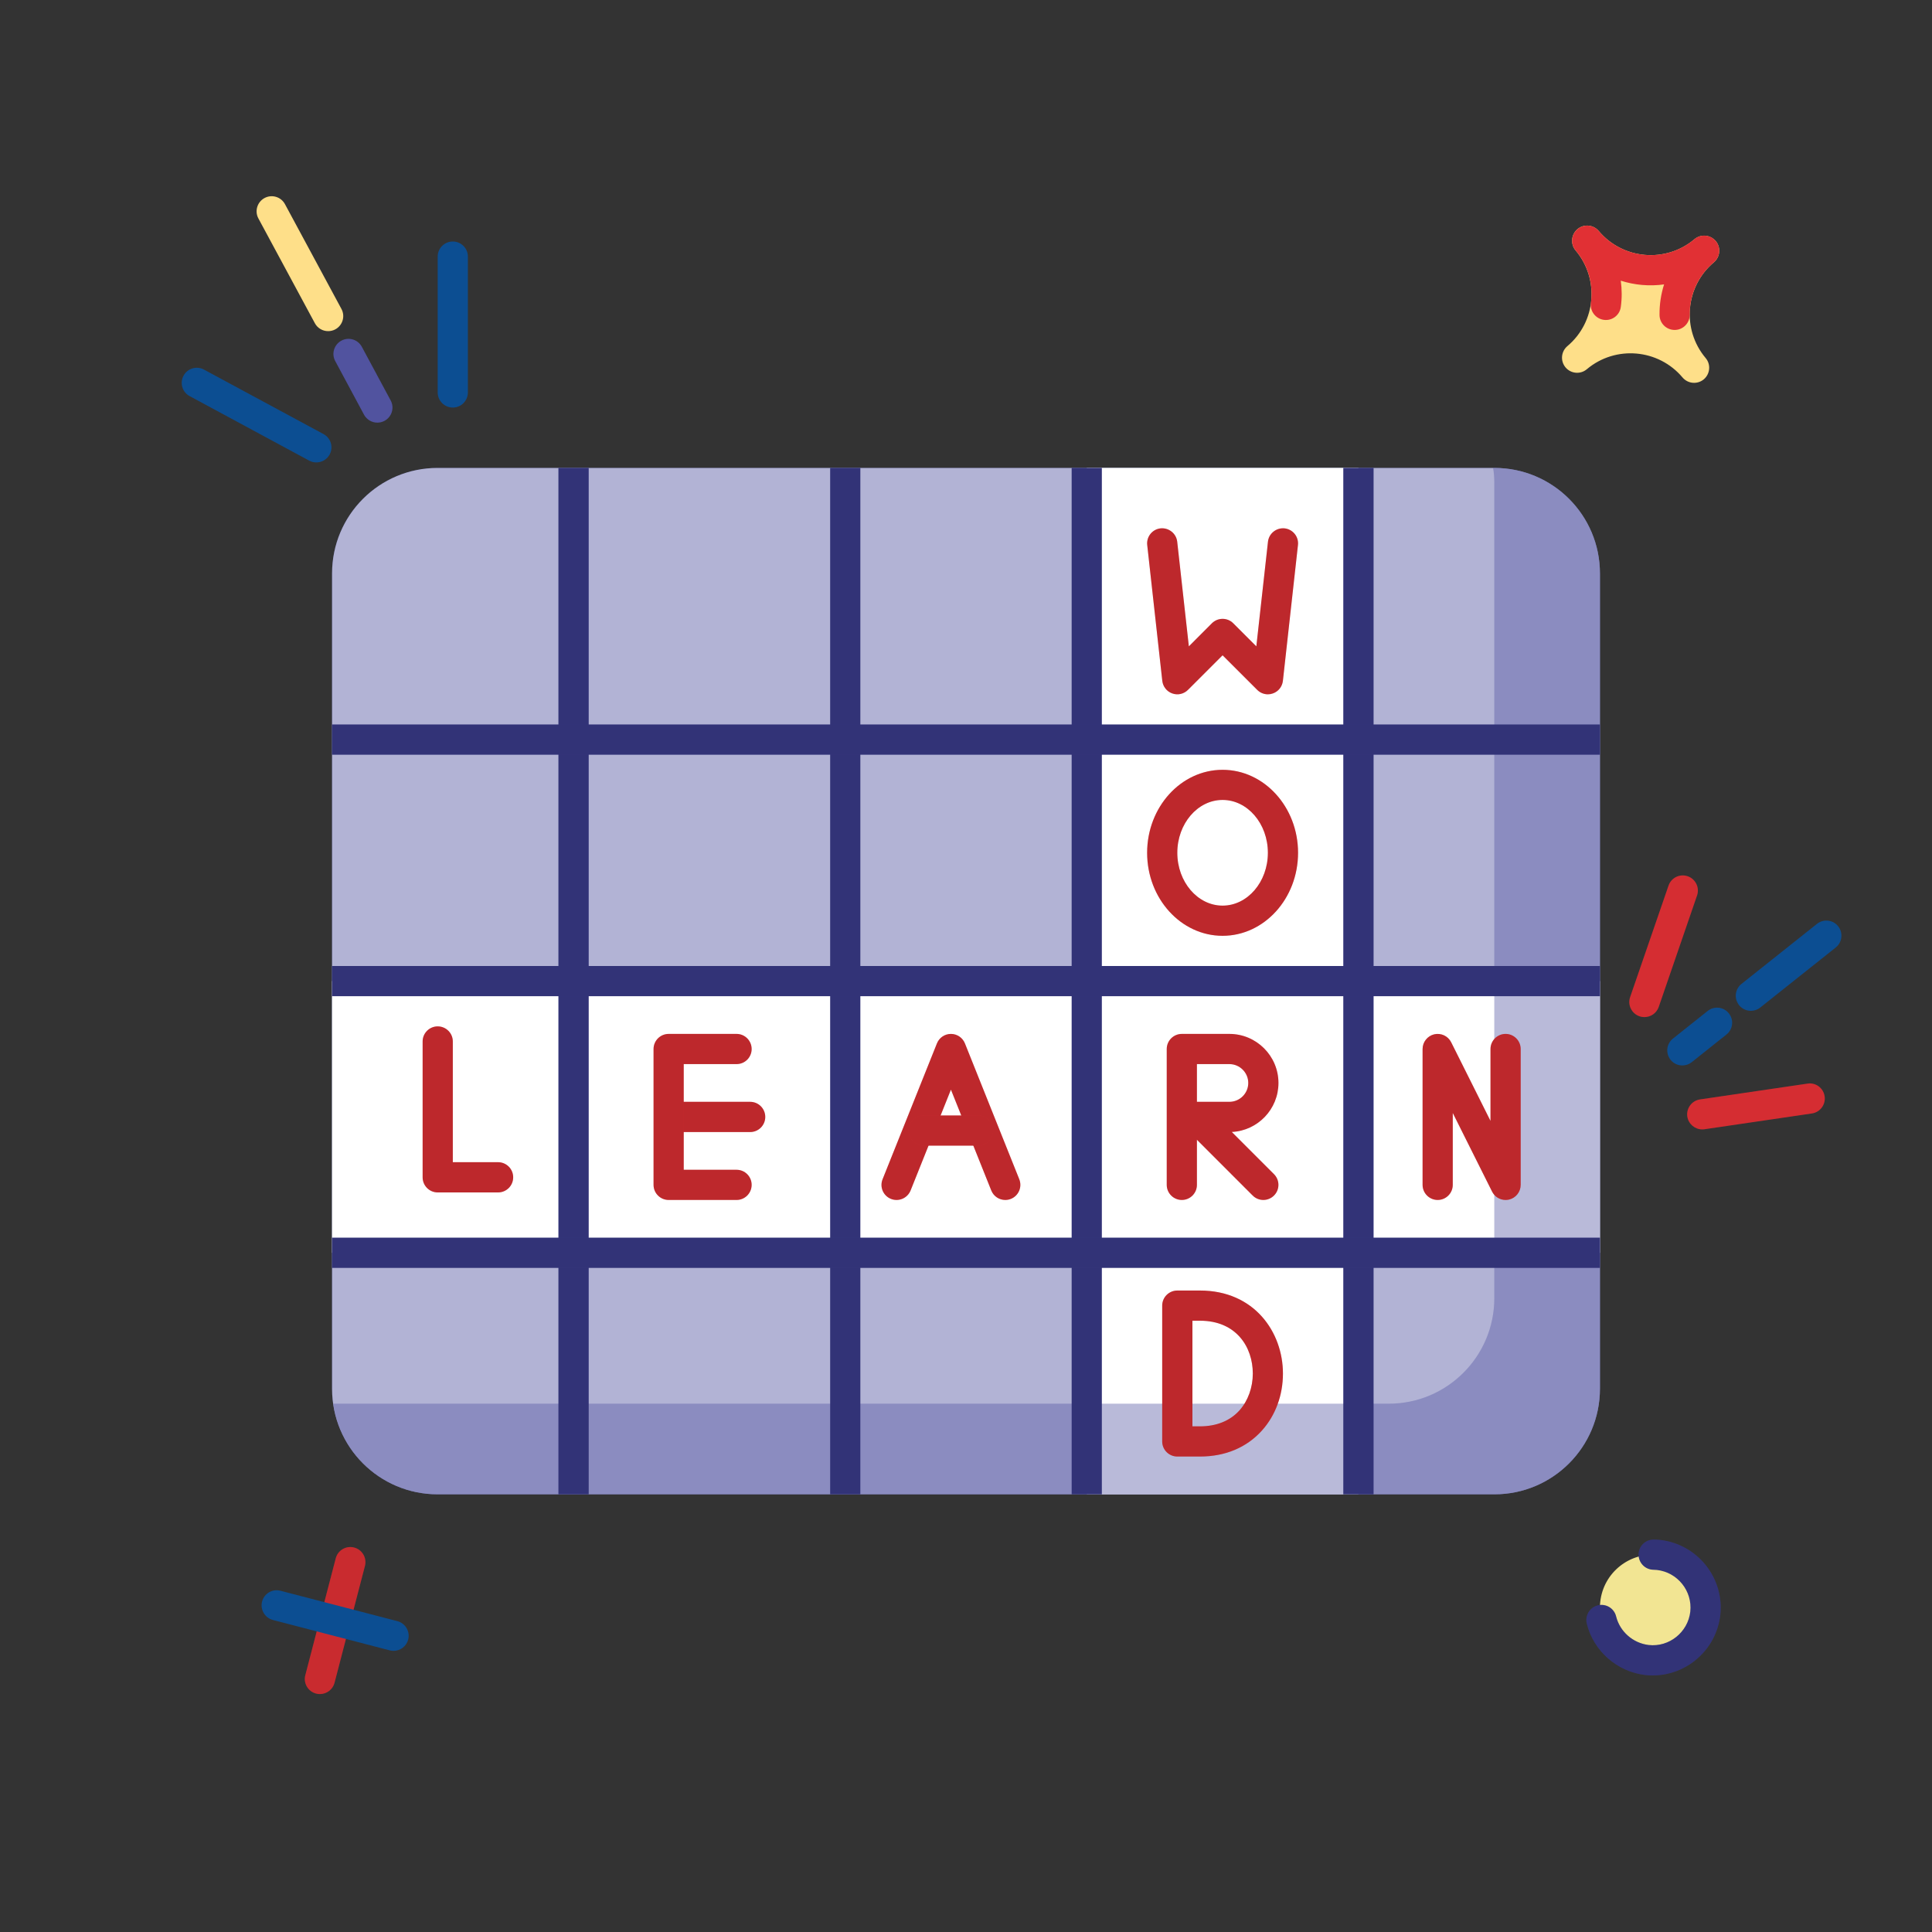 <svg width="40" height="40" viewBox="0 0 40 40" fill="none" xmlns="http://www.w3.org/2000/svg">
<rect x="0" y="0" width="40" height="40" fill="#333333" stroke="none"/>
<path d="M33.125 11.872V28.753C33.125 29.959 32.147 30.938 30.941 30.938H9.059C7.853 30.938 6.875 29.959 6.875 28.753V11.872C6.875 10.666 7.853 9.688 9.059 9.688H30.941C32.147 9.688 33.125 10.666 33.125 11.872Z" fill="#3E4095"/>
<path d="M33.125 11.872V28.753C33.125 29.959 32.147 30.938 30.941 30.938H9.059C7.853 30.938 6.875 29.959 6.875 28.753V11.872C6.875 10.666 7.853 9.688 9.059 9.688H30.941C32.147 9.688 33.125 10.666 33.125 11.872Z" fill="white" fill-opacity="0.6"/>
<path d="M28.125 9.688H22.5V30.938H28.125V9.688Z" fill="white"/>
<path d="M33.125 20.312H6.875V25.938H33.125V20.312Z" fill="white"/>
<g opacity="0.4">
<path d="M33.125 11.872V28.753C33.125 29.959 32.147 30.938 30.941 30.938H9.059C7.959 30.938 7.047 30.122 6.9 29.062H28.753C29.959 29.062 30.938 28.084 30.938 26.878V9.997C30.938 9.891 30.931 9.787 30.913 9.688H30.941C32.147 9.688 33.125 10.666 33.125 11.872Z" fill="#3E4095"/>
<path d="M33.125 11.872V28.753C33.125 29.959 32.147 30.938 30.941 30.938H9.059C7.959 30.938 7.047 30.122 6.9 29.062H28.753C29.959 29.062 30.938 28.084 30.938 26.878V9.997C30.938 9.891 30.931 9.787 30.913 9.688H30.941C32.147 9.688 33.125 10.666 33.125 11.872Z" fill="white" fill-opacity="0.1"/>
</g>
<path d="M12.188 9.688H11.562V30.938H12.188V9.688Z" fill="#3E4095"/>
<path d="M12.188 9.688H11.562V30.938H12.188V9.688Z" fill="black" fill-opacity="0.2"/>
<path d="M17.812 9.688H17.188V30.938H17.812V9.688Z" fill="#3E4095"/>
<path d="M17.812 9.688H17.188V30.938H17.812V9.688Z" fill="black" fill-opacity="0.2"/>
<path d="M22.812 9.688H22.188V30.938H22.812V9.688Z" fill="#3E4095"/>
<path d="M22.812 9.688H22.188V30.938H22.812V9.688Z" fill="black" fill-opacity="0.2"/>
<path d="M28.438 9.688H27.812V30.938H28.438V9.688Z" fill="#3E4095"/>
<path d="M28.438 9.688H27.812V30.938H28.438V9.688Z" fill="black" fill-opacity="0.2"/>
<path d="M33.125 20H6.875V20.625H33.125V20Z" fill="#3E4095"/>
<path d="M33.125 20H6.875V20.625H33.125V20Z" fill="black" fill-opacity="0.2"/>
<path d="M33.125 15H6.875V15.625H33.125V15Z" fill="#3E4095"/>
<path d="M33.125 15H6.875V15.625H33.125V15Z" fill="black" fill-opacity="0.2"/>
<path d="M33.125 25.625H6.875V26.25H33.125V25.625Z" fill="#3E4095"/>
<path d="M33.125 25.625H6.875V26.25H33.125V25.625Z" fill="black" fill-opacity="0.2"/>
<path d="M7.813 8.75C7.702 8.75 7.594 8.691 7.537 8.586L6.941 7.476C6.859 7.324 6.916 7.135 7.068 7.053C7.219 6.971 7.409 7.028 7.491 7.18L8.088 8.29C8.17 8.442 8.113 8.631 7.961 8.713C7.913 8.738 7.863 8.75 7.813 8.75Z" fill="#3E4095"/>
<path d="M7.813 8.75C7.702 8.75 7.594 8.691 7.537 8.586L6.941 7.476C6.859 7.324 6.916 7.135 7.068 7.053C7.219 6.971 7.409 7.028 7.491 7.18L8.088 8.29C8.17 8.442 8.113 8.631 7.961 8.713C7.913 8.738 7.863 8.75 7.813 8.75Z" fill="white" fill-opacity="0.1"/>
<path d="M6.794 6.856C6.683 6.856 6.575 6.797 6.519 6.692L5.35 4.523C5.268 4.372 5.325 4.182 5.477 4.1C5.629 4.018 5.818 4.075 5.9 4.227L7.069 6.396C7.151 6.548 7.094 6.737 6.942 6.819C6.895 6.844 6.844 6.856 6.794 6.856Z" fill="#FEDF89"/>
<path d="M9.375 8.438C9.202 8.438 9.062 8.298 9.062 8.125V5.312C9.062 5.14 9.202 5 9.375 5C9.547 5 9.687 5.14 9.687 5.312V8.125C9.687 8.298 9.547 8.438 9.375 8.438Z" fill="#0C4E92"/>
<path d="M6.55 9.574C6.5 9.574 6.449 9.562 6.402 9.537L3.926 8.201C3.774 8.119 3.718 7.93 3.8 7.778C3.881 7.627 4.071 7.569 4.223 7.652L6.698 8.987C6.85 9.069 6.907 9.258 6.825 9.41C6.769 9.514 6.661 9.574 6.55 9.574Z" fill="#0C4E92"/>
<path d="M34.831 22.059C34.739 22.059 34.648 22.019 34.587 21.942C34.479 21.806 34.502 21.61 34.636 21.503L35.355 20.931C35.49 20.823 35.687 20.845 35.794 20.98C35.902 21.116 35.879 21.312 35.744 21.419L35.026 21.991C34.968 22.037 34.9 22.059 34.831 22.059Z" fill="#0C4E92"/>
<path d="M36.25 20.928C36.158 20.928 36.067 20.888 36.005 20.81C35.898 20.675 35.92 20.479 36.055 20.371L37.618 19.128C37.753 19.02 37.95 19.043 38.057 19.177C38.164 19.313 38.142 19.509 38.007 19.617L36.444 20.86C36.387 20.906 36.318 20.928 36.25 20.928Z" fill="#0C4E92"/>
<path d="M35.243 23.383C35.091 23.383 34.958 23.272 34.934 23.117C34.909 22.946 35.027 22.787 35.198 22.762L37.422 22.435C37.592 22.407 37.752 22.527 37.777 22.698C37.802 22.869 37.684 23.028 37.513 23.053L35.289 23.38C35.274 23.383 35.258 23.383 35.243 23.383Z" fill="#EC3237"/>
<path d="M35.243 23.383C35.091 23.383 34.958 23.272 34.934 23.117C34.909 22.946 35.027 22.787 35.198 22.762L37.422 22.435C37.592 22.407 37.752 22.527 37.777 22.698C37.802 22.869 37.684 23.028 37.513 23.053L35.289 23.38C35.274 23.383 35.258 23.383 35.243 23.383Z" fill="black" fill-opacity="0.1"/>
<path d="M34.046 21.058C34.012 21.058 33.978 21.053 33.944 21.041C33.781 20.985 33.694 20.808 33.75 20.644L34.545 18.336C34.601 18.172 34.779 18.085 34.942 18.142C35.105 18.198 35.192 18.376 35.136 18.539L34.342 20.848C34.297 20.977 34.176 21.058 34.046 21.058Z" fill="#EC3237"/>
<path d="M34.046 21.058C34.012 21.058 33.978 21.053 33.944 21.041C33.781 20.985 33.694 20.808 33.75 20.644L34.545 18.336C34.601 18.172 34.779 18.085 34.942 18.142C35.105 18.198 35.192 18.376 35.136 18.539L34.342 20.848C34.297 20.977 34.176 21.058 34.046 21.058Z" fill="black" fill-opacity="0.1"/>
<path d="M6.623 35.074C6.597 35.074 6.571 35.071 6.545 35.064C6.378 35.021 6.277 34.85 6.321 34.683L6.951 32.264C6.994 32.097 7.164 31.996 7.332 32.04C7.499 32.083 7.599 32.254 7.556 32.421L6.926 34.841C6.889 34.981 6.762 35.074 6.623 35.074Z" fill="#EC3237"/>
<path d="M6.623 35.074C6.597 35.074 6.571 35.071 6.545 35.064C6.378 35.021 6.277 34.85 6.321 34.683L6.951 32.264C6.994 32.097 7.164 31.996 7.332 32.04C7.499 32.083 7.599 32.254 7.556 32.421L6.926 34.841C6.889 34.981 6.762 35.074 6.623 35.074Z" fill="black" fill-opacity="0.15"/>
<path d="M8.148 34.179C8.122 34.179 8.096 34.176 8.069 34.169L5.65 33.54C5.483 33.496 5.383 33.325 5.426 33.158C5.47 32.992 5.639 32.89 5.807 32.935L8.227 33.564C8.394 33.608 8.494 33.778 8.451 33.946C8.414 34.086 8.287 34.179 8.148 34.179Z" fill="#0C4E92"/>
<path d="M10.312 24.688H9.062C8.89 24.688 8.75 24.548 8.75 24.375V21.562C8.75 21.39 8.89 21.25 9.062 21.25C9.235 21.25 9.375 21.39 9.375 21.562V24.062H10.312C10.485 24.062 10.625 24.202 10.625 24.375C10.625 24.548 10.485 24.688 10.312 24.688Z" fill="#EC3237"/>
<path d="M10.312 24.688H9.062C8.89 24.688 8.75 24.548 8.75 24.375V21.562C8.75 21.39 8.89 21.25 9.062 21.25C9.235 21.25 9.375 21.39 9.375 21.562V24.062H10.312C10.485 24.062 10.625 24.202 10.625 24.375C10.625 24.548 10.485 24.688 10.312 24.688Z" fill="black" fill-opacity="0.2"/>
<path d="M15.531 23.438H14.125C13.953 23.438 13.812 23.298 13.812 23.125C13.812 22.952 13.953 22.812 14.125 22.812H15.531C15.704 22.812 15.844 22.952 15.844 23.125C15.844 23.298 15.704 23.438 15.531 23.438Z" fill="#EC3237"/>
<path d="M15.531 23.438H14.125C13.953 23.438 13.812 23.298 13.812 23.125C13.812 22.952 13.953 22.812 14.125 22.812H15.531C15.704 22.812 15.844 22.952 15.844 23.125C15.844 23.298 15.704 23.438 15.531 23.438Z" fill="black" fill-opacity="0.2"/>
<path d="M15.25 24.844H13.844C13.671 24.844 13.531 24.704 13.531 24.531V21.719C13.531 21.546 13.671 21.406 13.844 21.406H15.25C15.422 21.406 15.562 21.546 15.562 21.719C15.562 21.892 15.422 22.031 15.25 22.031H14.156V24.219H15.25C15.422 24.219 15.562 24.358 15.562 24.531C15.562 24.704 15.422 24.844 15.25 24.844Z" fill="#EC3237"/>
<path d="M15.25 24.844H13.844C13.671 24.844 13.531 24.704 13.531 24.531V21.719C13.531 21.546 13.671 21.406 13.844 21.406H15.25C15.422 21.406 15.562 21.546 15.562 21.719C15.562 21.892 15.422 22.031 15.25 22.031H14.156V24.219H15.25C15.422 24.219 15.562 24.358 15.562 24.531C15.562 24.704 15.422 24.844 15.25 24.844Z" fill="black" fill-opacity="0.2"/>
<path d="M20.813 24.844C20.689 24.844 20.572 24.77 20.523 24.647L19.688 22.56L18.853 24.647C18.788 24.808 18.607 24.885 18.447 24.822C18.286 24.758 18.208 24.576 18.273 24.415L19.398 21.603C19.445 21.484 19.56 21.406 19.688 21.406C19.816 21.406 19.93 21.484 19.978 21.603L21.103 24.415C21.167 24.576 21.089 24.758 20.929 24.822C20.891 24.837 20.851 24.844 20.813 24.844Z" fill="#EC3237"/>
<path d="M20.813 24.844C20.689 24.844 20.572 24.77 20.523 24.647L19.688 22.56L18.853 24.647C18.788 24.808 18.607 24.885 18.447 24.822C18.286 24.758 18.208 24.576 18.273 24.415L19.398 21.603C19.445 21.484 19.56 21.406 19.688 21.406C19.816 21.406 19.93 21.484 19.978 21.603L21.103 24.415C21.167 24.576 21.089 24.758 20.929 24.822C20.891 24.837 20.851 24.844 20.813 24.844Z" fill="black" fill-opacity="0.2"/>
<path d="M20.25 23.719H19.125C18.953 23.719 18.812 23.579 18.812 23.406C18.812 23.233 18.953 23.094 19.125 23.094H20.25C20.422 23.094 20.562 23.233 20.562 23.406C20.562 23.579 20.422 23.719 20.25 23.719Z" fill="#EC3237"/>
<path d="M20.25 23.719H19.125C18.953 23.719 18.812 23.579 18.812 23.406C18.812 23.233 18.953 23.094 19.125 23.094H20.25C20.422 23.094 20.562 23.233 20.562 23.406C20.562 23.579 20.422 23.719 20.25 23.719Z" fill="black" fill-opacity="0.2"/>
<path d="M26.156 24.844C26.076 24.844 25.996 24.813 25.935 24.752L24.781 23.598V24.531C24.781 24.704 24.641 24.844 24.469 24.844C24.296 24.844 24.156 24.704 24.156 24.531V21.719C24.156 21.546 24.296 21.406 24.469 21.406H25.453C26.013 21.406 26.469 21.862 26.469 22.422C26.469 22.965 26.04 23.41 25.503 23.436L26.377 24.31C26.499 24.433 26.499 24.63 26.377 24.752C26.316 24.813 26.236 24.844 26.156 24.844ZM24.781 22.812H25.453C25.668 22.812 25.844 22.637 25.844 22.422C25.844 22.207 25.668 22.031 25.453 22.031H24.781V22.812Z" fill="#EC3237"/>
<path d="M26.156 24.844C26.076 24.844 25.996 24.813 25.935 24.752L24.781 23.598V24.531C24.781 24.704 24.641 24.844 24.469 24.844C24.296 24.844 24.156 24.704 24.156 24.531V21.719C24.156 21.546 24.296 21.406 24.469 21.406H25.453C26.013 21.406 26.469 21.862 26.469 22.422C26.469 22.965 26.04 23.41 25.503 23.436L26.377 24.31C26.499 24.433 26.499 24.63 26.377 24.752C26.316 24.813 26.236 24.844 26.156 24.844ZM24.781 22.812H25.453C25.668 22.812 25.844 22.637 25.844 22.422C25.844 22.207 25.668 22.031 25.453 22.031H24.781V22.812Z" fill="black" fill-opacity="0.2"/>
<path d="M31.172 24.844C31.055 24.844 30.946 24.779 30.892 24.671L30.078 23.043V24.531C30.078 24.704 29.938 24.844 29.766 24.844C29.593 24.844 29.453 24.704 29.453 24.531V21.719C29.453 21.574 29.553 21.448 29.694 21.414C29.836 21.382 29.98 21.449 30.045 21.579L30.859 23.207V21.719C30.859 21.546 30.999 21.406 31.172 21.406C31.344 21.406 31.484 21.546 31.484 21.719V24.531C31.484 24.676 31.385 24.802 31.244 24.836C31.22 24.841 31.196 24.844 31.172 24.844Z" fill="#EC3237"/>
<path d="M31.172 24.844C31.055 24.844 30.946 24.779 30.892 24.671L30.078 23.043V24.531C30.078 24.704 29.938 24.844 29.766 24.844C29.593 24.844 29.453 24.704 29.453 24.531V21.719C29.453 21.574 29.553 21.448 29.694 21.414C29.836 21.382 29.98 21.449 30.045 21.579L30.859 23.207V21.719C30.859 21.546 30.999 21.406 31.172 21.406C31.344 21.406 31.484 21.546 31.484 21.719V24.531C31.484 24.676 31.385 24.802 31.244 24.836C31.22 24.841 31.196 24.844 31.172 24.844Z" fill="black" fill-opacity="0.2"/>
<path d="M26.25 14.375C26.168 14.375 26.089 14.343 26.029 14.283L25.312 13.567L24.596 14.283C24.511 14.368 24.385 14.398 24.271 14.357C24.158 14.318 24.078 14.216 24.064 14.097L23.752 11.284C23.733 11.113 23.856 10.958 24.028 10.939C24.198 10.922 24.354 11.044 24.373 11.216L24.614 13.382L25.091 12.904C25.214 12.782 25.411 12.782 25.533 12.904L26.011 13.382L26.252 11.216C26.271 11.044 26.426 10.922 26.597 10.939C26.769 10.959 26.892 11.113 26.873 11.284L26.561 14.097C26.547 14.216 26.467 14.318 26.353 14.357C26.32 14.369 26.285 14.375 26.25 14.375Z" fill="#EC3237"/>
<path d="M26.25 14.375C26.168 14.375 26.089 14.343 26.029 14.283L25.312 13.567L24.596 14.283C24.511 14.368 24.385 14.398 24.271 14.357C24.158 14.318 24.078 14.216 24.064 14.097L23.752 11.284C23.733 11.113 23.856 10.958 24.028 10.939C24.198 10.922 24.354 11.044 24.373 11.216L24.614 13.382L25.091 12.904C25.214 12.782 25.411 12.782 25.533 12.904L26.011 13.382L26.252 11.216C26.271 11.044 26.426 10.922 26.597 10.939C26.769 10.959 26.892 11.113 26.873 11.284L26.561 14.097C26.547 14.216 26.467 14.318 26.353 14.357C26.32 14.369 26.285 14.375 26.25 14.375Z" fill="black" fill-opacity="0.2"/>
<path d="M25.312 19.375C24.451 19.375 23.75 18.604 23.75 17.656C23.75 16.709 24.451 15.938 25.312 15.938C26.174 15.938 26.875 16.709 26.875 17.656C26.875 18.604 26.174 19.375 25.312 19.375ZM25.312 16.562C24.796 16.562 24.375 17.053 24.375 17.656C24.375 18.259 24.796 18.75 25.312 18.75C25.829 18.75 26.25 18.259 26.25 17.656C26.25 17.053 25.829 16.562 25.312 16.562Z" fill="#EC3237"/>
<path d="M25.312 19.375C24.451 19.375 23.75 18.604 23.75 17.656C23.75 16.709 24.451 15.938 25.312 15.938C26.174 15.938 26.875 16.709 26.875 17.656C26.875 18.604 26.174 19.375 25.312 19.375ZM25.312 16.562C24.796 16.562 24.375 17.053 24.375 17.656C24.375 18.259 24.796 18.75 25.312 18.75C25.829 18.75 26.25 18.259 26.25 17.656C26.25 17.053 25.829 16.562 25.312 16.562Z" fill="black" fill-opacity="0.2"/>
<path d="M24.844 30.156H24.375C24.203 30.156 24.062 30.017 24.062 29.844V27.031C24.062 26.858 24.203 26.719 24.375 26.719H24.844C25.972 26.719 26.562 27.583 26.562 28.438C26.562 28.883 26.41 29.3 26.132 29.612C25.815 29.968 25.37 30.156 24.844 30.156ZM24.688 29.531H24.844C25.186 29.531 25.47 29.416 25.665 29.197C25.838 29.002 25.938 28.725 25.938 28.438C25.938 27.893 25.599 27.344 24.844 27.344H24.688V29.531Z" fill="#EC3237"/>
<path d="M24.844 30.156H24.375C24.203 30.156 24.062 30.017 24.062 29.844V27.031C24.062 26.858 24.203 26.719 24.375 26.719H24.844C25.972 26.719 26.562 27.583 26.562 28.438C26.562 28.883 26.41 29.3 26.132 29.612C25.815 29.968 25.37 30.156 24.844 30.156ZM24.688 29.531H24.844C25.186 29.531 25.47 29.416 25.665 29.197C25.838 29.002 25.938 28.725 25.938 28.438C25.938 27.893 25.599 27.344 24.844 27.344H24.688V29.531Z" fill="black" fill-opacity="0.2"/>
<path d="M32.413 7.607C32.302 7.474 32.319 7.278 32.451 7.166C33.044 6.667 33.121 5.778 32.621 5.185C32.51 5.053 32.528 4.856 32.659 4.744C32.791 4.633 32.988 4.65 33.1 4.782C33.599 5.375 34.488 5.452 35.081 4.953C35.213 4.841 35.41 4.859 35.522 4.99C35.633 5.122 35.616 5.319 35.484 5.431C34.891 5.93 34.814 6.819 35.313 7.412C35.425 7.544 35.407 7.741 35.276 7.853C35.143 7.964 34.947 7.947 34.835 7.815C34.336 7.222 33.447 7.145 32.854 7.644C32.722 7.756 32.525 7.739 32.413 7.607Z" fill="#FEDF89"/>
<path d="M34.672 6.831C34.501 6.831 34.361 6.694 34.359 6.523C34.356 6.305 34.389 6.091 34.453 5.888C34.153 5.93 33.846 5.903 33.556 5.811C33.581 5.99 33.582 6.172 33.557 6.354C33.535 6.525 33.377 6.646 33.206 6.622C33.035 6.599 32.915 6.442 32.938 6.271C32.991 5.876 32.879 5.49 32.622 5.185C32.511 5.053 32.528 4.856 32.66 4.745C32.791 4.633 32.989 4.65 33.1 4.782L33.1 4.783C33.6 5.375 34.487 5.452 35.08 4.953L35.081 4.952C35.213 4.841 35.411 4.857 35.522 4.99C35.633 5.122 35.616 5.319 35.484 5.43L35.483 5.431C35.161 5.703 34.979 6.098 34.984 6.514C34.986 6.687 34.848 6.829 34.676 6.831C34.674 6.831 34.673 6.831 34.672 6.831Z" fill="#EC3237"/>
<path d="M34.672 6.831C34.501 6.831 34.361 6.694 34.359 6.523C34.356 6.305 34.389 6.091 34.453 5.888C34.153 5.93 33.846 5.903 33.556 5.811C33.581 5.99 33.582 6.172 33.557 6.354C33.535 6.525 33.377 6.646 33.206 6.622C33.035 6.599 32.915 6.442 32.938 6.271C32.991 5.876 32.879 5.49 32.622 5.185C32.511 5.053 32.528 4.856 32.66 4.745C32.791 4.633 32.989 4.65 33.1 4.782L33.1 4.783C33.6 5.375 34.487 5.452 35.08 4.953L35.081 4.952C35.213 4.841 35.411 4.857 35.522 4.99C35.633 5.122 35.616 5.319 35.484 5.43L35.483 5.431C35.161 5.703 34.979 6.098 34.984 6.514C34.986 6.687 34.848 6.829 34.676 6.831C34.674 6.831 34.673 6.831 34.672 6.831Z" fill="black" fill-opacity="0.05"/>
<path d="M35.306 33.404C35.238 34.004 34.697 34.436 34.096 34.368C33.496 34.3 33.064 33.759 33.132 33.159C33.2 32.558 33.741 32.127 34.341 32.194C34.941 32.262 35.373 32.803 35.306 33.404Z" fill="#F2E593"/>
<path d="M34.217 34.688C34.166 34.688 34.115 34.685 34.063 34.68C33.477 34.609 32.992 34.182 32.853 33.616C32.812 33.448 32.914 33.279 33.081 33.237C33.25 33.195 33.419 33.298 33.46 33.466C33.538 33.781 33.809 34.019 34.134 34.058C34.557 34.106 34.947 33.795 34.996 33.367C35.042 32.941 34.733 32.553 34.305 32.504C34.288 32.502 34.263 32.5 34.238 32.5C34.065 32.5 33.925 32.36 33.925 32.187C33.925 32.014 34.065 31.875 34.238 31.875C34.281 31.875 34.324 31.878 34.368 31.882C35.145 31.971 35.701 32.668 35.617 33.437C35.534 34.155 34.922 34.688 34.217 34.688Z" fill="#3E4095"/>
<path d="M34.217 34.688C34.166 34.688 34.115 34.685 34.063 34.68C33.477 34.609 32.992 34.182 32.853 33.616C32.812 33.448 32.914 33.279 33.081 33.237C33.25 33.195 33.419 33.298 33.46 33.466C33.538 33.781 33.809 34.019 34.134 34.058C34.557 34.106 34.947 33.795 34.996 33.367C35.042 32.941 34.733 32.553 34.305 32.504C34.288 32.502 34.263 32.5 34.238 32.5C34.065 32.5 33.925 32.36 33.925 32.187C33.925 32.014 34.065 31.875 34.238 31.875C34.281 31.875 34.324 31.878 34.368 31.882C35.145 31.971 35.701 32.668 35.617 33.437C35.534 34.155 34.922 34.688 34.217 34.688Z" fill="black" fill-opacity="0.2"/>
</svg>
